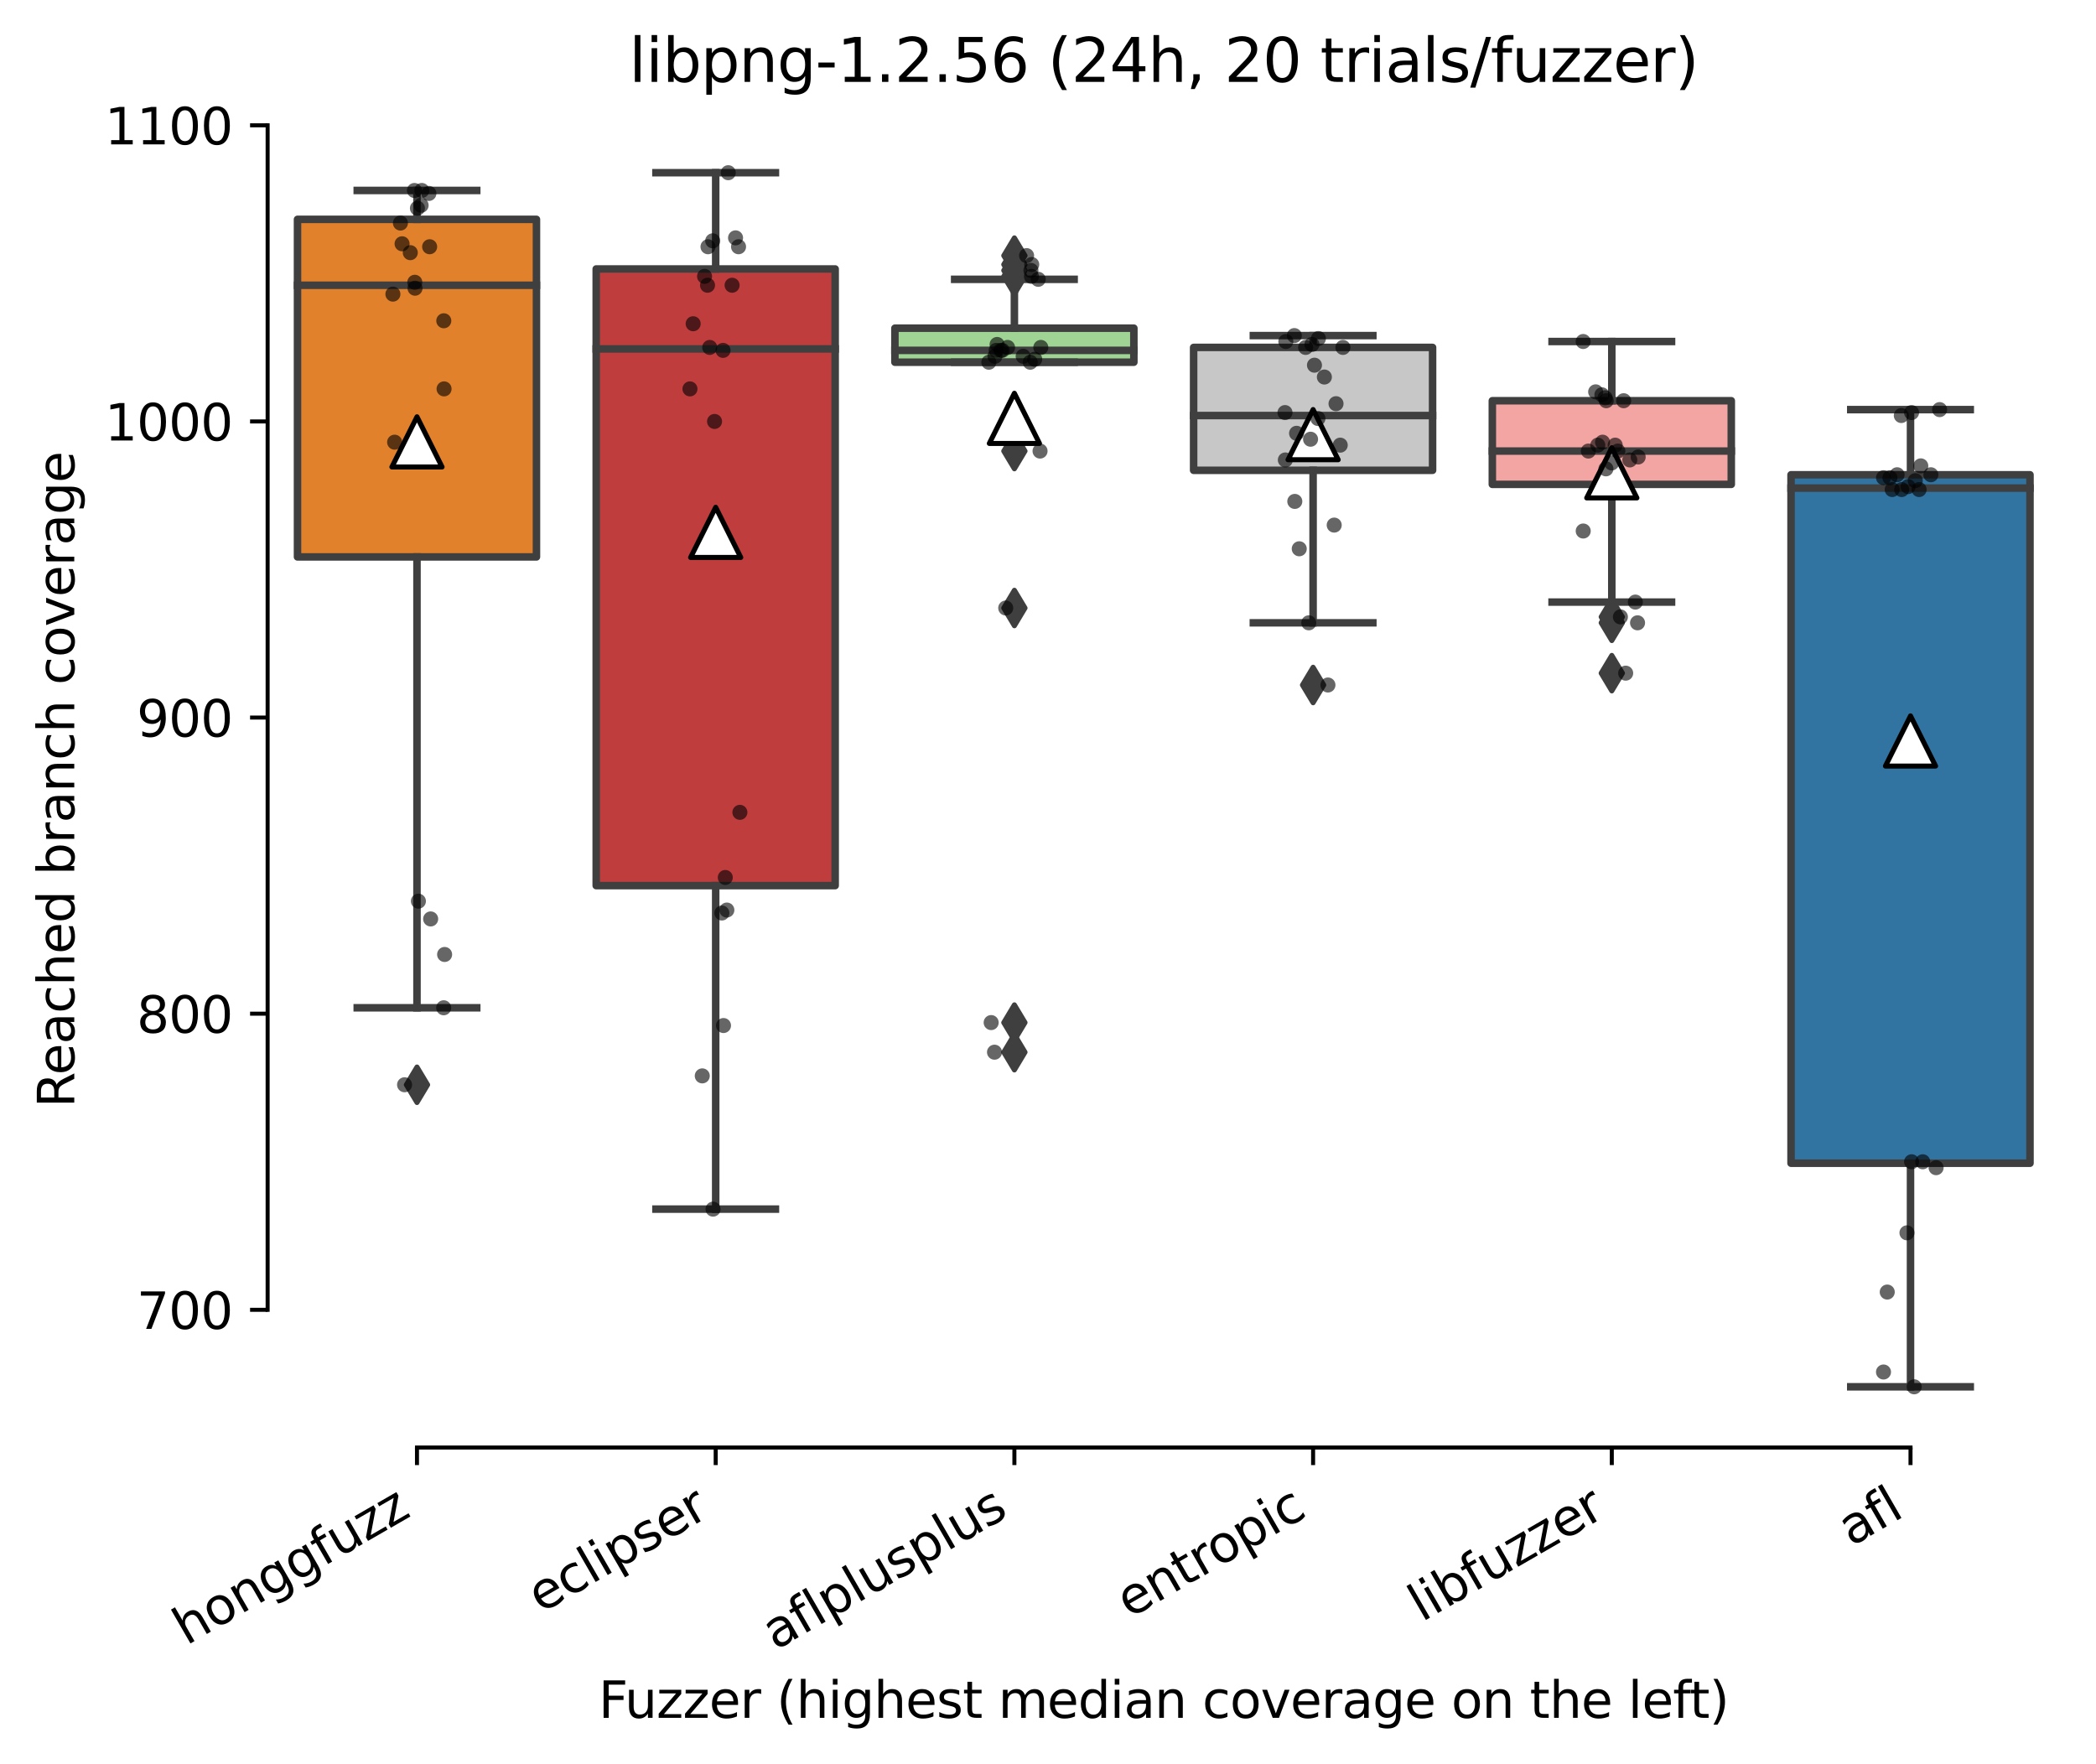 <?xml version="1.0" encoding="utf-8" standalone="no"?>
<!DOCTYPE svg PUBLIC "-//W3C//DTD SVG 1.1//EN"
  "http://www.w3.org/Graphics/SVG/1.1/DTD/svg11.dtd">
<svg xmlns:xlink="http://www.w3.org/1999/xlink" width="417.648pt" height="351.576pt" viewBox="0 0 417.648 351.576" xmlns="http://www.w3.org/2000/svg" version="1.1">
 <defs>
  <style type="text/css">*{stroke-linejoin: round; stroke-linecap: butt}</style>
 </defs>
 <g id="figure_1">
  <g id="patch_1">
   <path d="M 0 351.576 
L 417.648 351.576 
L 417.648 0 
L 0 0 
z
" style="fill: #ffffff"/>
  </g>
  <g id="axes_1">
   <g id="patch_2">
    <path d="M 53.328 288.43 
L 410.448 288.43 
L 410.448 22.318 
L 53.328 22.318 
z
" style="fill: #ffffff"/>
   </g>
   <g id="patch_3">
    <path d="M 59.28 110.973 
L 106.896 110.973 
L 106.896 43.707 
L 59.28 43.707 
L 59.28 110.973 
z
" clip-path="url(#p7a00c62953)" style="fill: #e1812c; stroke: #3f3f3f; stroke-width: 1.5; stroke-linejoin: miter"/>
   </g>
   <g id="patch_4">
    <path d="M 118.8 176.468 
L 166.416 176.468 
L 166.416 53.591 
L 118.8 53.591 
L 118.8 176.468 
z
" clip-path="url(#p7a00c62953)" style="fill: #c03d3e; stroke: #3f3f3f; stroke-width: 1.5; stroke-linejoin: miter"/>
   </g>
   <g id="patch_5">
    <path d="M 178.32 72.177 
L 225.936 72.177 
L 225.936 65.392 
L 178.32 65.392 
L 178.32 72.177 
z
" clip-path="url(#p7a00c62953)" style="fill: #9fd495; stroke: #3f3f3f; stroke-width: 1.5; stroke-linejoin: miter"/>
   </g>
   <g id="patch_6">
    <path d="M 237.84 93.714 
L 285.456 93.714 
L 285.456 69.227 
L 237.84 69.227 
L 237.84 93.714 
z
" clip-path="url(#p7a00c62953)" style="fill: #c7c7c7; stroke: #3f3f3f; stroke-width: 1.5; stroke-linejoin: miter"/>
   </g>
   <g id="patch_7">
    <path d="M 297.36 96.517 
L 344.976 96.517 
L 344.976 79.848 
L 297.36 79.848 
L 297.36 96.517 
z
" clip-path="url(#p7a00c62953)" style="fill: #f2a5a3; stroke: #3f3f3f; stroke-width: 1.5; stroke-linejoin: miter"/>
   </g>
   <g id="patch_8">
    <path d="M 356.88 231.785 
L 404.496 231.785 
L 404.496 94.599 
L 356.88 94.599 
L 356.88 231.785 
z
" clip-path="url(#p7a00c62953)" style="fill: #3274a1; stroke: #3f3f3f; stroke-width: 1.5; stroke-linejoin: miter"/>
   </g>
   <g id="matplotlib.axis_1">
    <g id="xtick_1">
     <g id="line2d_1">
      <defs>
       <path id="mb507a0db0d" d="M 0 0 
L 0 3.5 
" style="stroke: #000000; stroke-width: 0.8"/>
      </defs>
      <g>
       <use xlink:href="#mb507a0db0d" x="83.088" y="288.43" style="stroke: #000000; stroke-width: 0.8"/>
      </g>
     </g>
     <g id="text_1">
      <!-- honggfuzz -->
      <g transform="translate(37.149 327.933) rotate(-30) scale(0.1 -0.1)">
       <defs>
        <path id="DejaVuSans-68" d="M 3513 2113 
L 3513 0 
L 2938 0 
L 2938 2094 
Q 2938 2591 2744 2837 
Q 2550 3084 2163 3084 
Q 1697 3084 1428 2787 
Q 1159 2491 1159 1978 
L 1159 0 
L 581 0 
L 581 4863 
L 1159 4863 
L 1159 2956 
Q 1366 3272 1645 3428 
Q 1925 3584 2291 3584 
Q 2894 3584 3203 3211 
Q 3513 2838 3513 2113 
z
" transform="scale(0.016)"/>
        <path id="DejaVuSans-6f" d="M 1959 3097 
Q 1497 3097 1228 2736 
Q 959 2375 959 1747 
Q 959 1119 1226 758 
Q 1494 397 1959 397 
Q 2419 397 2687 759 
Q 2956 1122 2956 1747 
Q 2956 2369 2687 2733 
Q 2419 3097 1959 3097 
z
M 1959 3584 
Q 2709 3584 3137 3096 
Q 3566 2609 3566 1747 
Q 3566 888 3137 398 
Q 2709 -91 1959 -91 
Q 1206 -91 779 398 
Q 353 888 353 1747 
Q 353 2609 779 3096 
Q 1206 3584 1959 3584 
z
" transform="scale(0.016)"/>
        <path id="DejaVuSans-6e" d="M 3513 2113 
L 3513 0 
L 2938 0 
L 2938 2094 
Q 2938 2591 2744 2837 
Q 2550 3084 2163 3084 
Q 1697 3084 1428 2787 
Q 1159 2491 1159 1978 
L 1159 0 
L 581 0 
L 581 3500 
L 1159 3500 
L 1159 2956 
Q 1366 3272 1645 3428 
Q 1925 3584 2291 3584 
Q 2894 3584 3203 3211 
Q 3513 2838 3513 2113 
z
" transform="scale(0.016)"/>
        <path id="DejaVuSans-67" d="M 2906 1791 
Q 2906 2416 2648 2759 
Q 2391 3103 1925 3103 
Q 1463 3103 1205 2759 
Q 947 2416 947 1791 
Q 947 1169 1205 825 
Q 1463 481 1925 481 
Q 2391 481 2648 825 
Q 2906 1169 2906 1791 
z
M 3481 434 
Q 3481 -459 3084 -895 
Q 2688 -1331 1869 -1331 
Q 1566 -1331 1297 -1286 
Q 1028 -1241 775 -1147 
L 775 -588 
Q 1028 -725 1275 -790 
Q 1522 -856 1778 -856 
Q 2344 -856 2625 -561 
Q 2906 -266 2906 331 
L 2906 616 
Q 2728 306 2450 153 
Q 2172 0 1784 0 
Q 1141 0 747 490 
Q 353 981 353 1791 
Q 353 2603 747 3093 
Q 1141 3584 1784 3584 
Q 2172 3584 2450 3431 
Q 2728 3278 2906 2969 
L 2906 3500 
L 3481 3500 
L 3481 434 
z
" transform="scale(0.016)"/>
        <path id="DejaVuSans-66" d="M 2375 4863 
L 2375 4384 
L 1825 4384 
Q 1516 4384 1395 4259 
Q 1275 4134 1275 3809 
L 1275 3500 
L 2222 3500 
L 2222 3053 
L 1275 3053 
L 1275 0 
L 697 0 
L 697 3053 
L 147 3053 
L 147 3500 
L 697 3500 
L 697 3744 
Q 697 4328 969 4595 
Q 1241 4863 1831 4863 
L 2375 4863 
z
" transform="scale(0.016)"/>
        <path id="DejaVuSans-75" d="M 544 1381 
L 544 3500 
L 1119 3500 
L 1119 1403 
Q 1119 906 1312 657 
Q 1506 409 1894 409 
Q 2359 409 2629 706 
Q 2900 1003 2900 1516 
L 2900 3500 
L 3475 3500 
L 3475 0 
L 2900 0 
L 2900 538 
Q 2691 219 2414 64 
Q 2138 -91 1772 -91 
Q 1169 -91 856 284 
Q 544 659 544 1381 
z
M 1991 3584 
L 1991 3584 
z
" transform="scale(0.016)"/>
        <path id="DejaVuSans-7a" d="M 353 3500 
L 3084 3500 
L 3084 2975 
L 922 459 
L 3084 459 
L 3084 0 
L 275 0 
L 275 525 
L 2438 3041 
L 353 3041 
L 353 3500 
z
" transform="scale(0.016)"/>
       </defs>
       <use xlink:href="#DejaVuSans-68"/>
       <use xlink:href="#DejaVuSans-6f" x="63.379"/>
       <use xlink:href="#DejaVuSans-6e" x="124.561"/>
       <use xlink:href="#DejaVuSans-67" x="187.939"/>
       <use xlink:href="#DejaVuSans-67" x="251.416"/>
       <use xlink:href="#DejaVuSans-66" x="314.893"/>
       <use xlink:href="#DejaVuSans-75" x="350.098"/>
       <use xlink:href="#DejaVuSans-7a" x="413.477"/>
       <use xlink:href="#DejaVuSans-7a" x="465.967"/>
      </g>
     </g>
    </g>
    <g id="xtick_2">
     <g id="line2d_2">
      <g>
       <use xlink:href="#mb507a0db0d" x="142.608" y="288.43" style="stroke: #000000; stroke-width: 0.8"/>
      </g>
     </g>
     <g id="text_2">
      <!-- eclipser -->
      <g transform="translate(107.768 321.525) rotate(-30) scale(0.1 -0.1)">
       <defs>
        <path id="DejaVuSans-65" d="M 3597 1894 
L 3597 1613 
L 953 1613 
Q 991 1019 1311 708 
Q 1631 397 2203 397 
Q 2534 397 2845 478 
Q 3156 559 3463 722 
L 3463 178 
Q 3153 47 2828 -22 
Q 2503 -91 2169 -91 
Q 1331 -91 842 396 
Q 353 884 353 1716 
Q 353 2575 817 3079 
Q 1281 3584 2069 3584 
Q 2775 3584 3186 3129 
Q 3597 2675 3597 1894 
z
M 3022 2063 
Q 3016 2534 2758 2815 
Q 2500 3097 2075 3097 
Q 1594 3097 1305 2825 
Q 1016 2553 972 2059 
L 3022 2063 
z
" transform="scale(0.016)"/>
        <path id="DejaVuSans-63" d="M 3122 3366 
L 3122 2828 
Q 2878 2963 2633 3030 
Q 2388 3097 2138 3097 
Q 1578 3097 1268 2742 
Q 959 2388 959 1747 
Q 959 1106 1268 751 
Q 1578 397 2138 397 
Q 2388 397 2633 464 
Q 2878 531 3122 666 
L 3122 134 
Q 2881 22 2623 -34 
Q 2366 -91 2075 -91 
Q 1284 -91 818 406 
Q 353 903 353 1747 
Q 353 2603 823 3093 
Q 1294 3584 2113 3584 
Q 2378 3584 2631 3529 
Q 2884 3475 3122 3366 
z
" transform="scale(0.016)"/>
        <path id="DejaVuSans-6c" d="M 603 4863 
L 1178 4863 
L 1178 0 
L 603 0 
L 603 4863 
z
" transform="scale(0.016)"/>
        <path id="DejaVuSans-69" d="M 603 3500 
L 1178 3500 
L 1178 0 
L 603 0 
L 603 3500 
z
M 603 4863 
L 1178 4863 
L 1178 4134 
L 603 4134 
L 603 4863 
z
" transform="scale(0.016)"/>
        <path id="DejaVuSans-70" d="M 1159 525 
L 1159 -1331 
L 581 -1331 
L 581 3500 
L 1159 3500 
L 1159 2969 
Q 1341 3281 1617 3432 
Q 1894 3584 2278 3584 
Q 2916 3584 3314 3078 
Q 3713 2572 3713 1747 
Q 3713 922 3314 415 
Q 2916 -91 2278 -91 
Q 1894 -91 1617 61 
Q 1341 213 1159 525 
z
M 3116 1747 
Q 3116 2381 2855 2742 
Q 2594 3103 2138 3103 
Q 1681 3103 1420 2742 
Q 1159 2381 1159 1747 
Q 1159 1113 1420 752 
Q 1681 391 2138 391 
Q 2594 391 2855 752 
Q 3116 1113 3116 1747 
z
" transform="scale(0.016)"/>
        <path id="DejaVuSans-73" d="M 2834 3397 
L 2834 2853 
Q 2591 2978 2328 3040 
Q 2066 3103 1784 3103 
Q 1356 3103 1142 2972 
Q 928 2841 928 2578 
Q 928 2378 1081 2264 
Q 1234 2150 1697 2047 
L 1894 2003 
Q 2506 1872 2764 1633 
Q 3022 1394 3022 966 
Q 3022 478 2636 193 
Q 2250 -91 1575 -91 
Q 1294 -91 989 -36 
Q 684 19 347 128 
L 347 722 
Q 666 556 975 473 
Q 1284 391 1588 391 
Q 1994 391 2212 530 
Q 2431 669 2431 922 
Q 2431 1156 2273 1281 
Q 2116 1406 1581 1522 
L 1381 1569 
Q 847 1681 609 1914 
Q 372 2147 372 2553 
Q 372 3047 722 3315 
Q 1072 3584 1716 3584 
Q 2034 3584 2315 3537 
Q 2597 3491 2834 3397 
z
" transform="scale(0.016)"/>
        <path id="DejaVuSans-72" d="M 2631 2963 
Q 2534 3019 2420 3045 
Q 2306 3072 2169 3072 
Q 1681 3072 1420 2755 
Q 1159 2438 1159 1844 
L 1159 0 
L 581 0 
L 581 3500 
L 1159 3500 
L 1159 2956 
Q 1341 3275 1631 3429 
Q 1922 3584 2338 3584 
Q 2397 3584 2469 3576 
Q 2541 3569 2628 3553 
L 2631 2963 
z
" transform="scale(0.016)"/>
       </defs>
       <use xlink:href="#DejaVuSans-65"/>
       <use xlink:href="#DejaVuSans-63" x="61.523"/>
       <use xlink:href="#DejaVuSans-6c" x="116.504"/>
       <use xlink:href="#DejaVuSans-69" x="144.287"/>
       <use xlink:href="#DejaVuSans-70" x="172.07"/>
       <use xlink:href="#DejaVuSans-73" x="235.547"/>
       <use xlink:href="#DejaVuSans-65" x="287.646"/>
       <use xlink:href="#DejaVuSans-72" x="349.17"/>
      </g>
     </g>
    </g>
    <g id="xtick_3">
     <g id="line2d_3">
      <g>
       <use xlink:href="#mb507a0db0d" x="202.128" y="288.43" style="stroke: #000000; stroke-width: 0.8"/>
      </g>
     </g>
     <g id="text_3">
      <!-- aflplusplus -->
      <g transform="translate(154.519 328.897) rotate(-30) scale(0.1 -0.1)">
       <defs>
        <path id="DejaVuSans-61" d="M 2194 1759 
Q 1497 1759 1228 1600 
Q 959 1441 959 1056 
Q 959 750 1161 570 
Q 1363 391 1709 391 
Q 2188 391 2477 730 
Q 2766 1069 2766 1631 
L 2766 1759 
L 2194 1759 
z
M 3341 1997 
L 3341 0 
L 2766 0 
L 2766 531 
Q 2569 213 2275 61 
Q 1981 -91 1556 -91 
Q 1019 -91 701 211 
Q 384 513 384 1019 
Q 384 1609 779 1909 
Q 1175 2209 1959 2209 
L 2766 2209 
L 2766 2266 
Q 2766 2663 2505 2880 
Q 2244 3097 1772 3097 
Q 1472 3097 1187 3025 
Q 903 2953 641 2809 
L 641 3341 
Q 956 3463 1253 3523 
Q 1550 3584 1831 3584 
Q 2591 3584 2966 3190 
Q 3341 2797 3341 1997 
z
" transform="scale(0.016)"/>
       </defs>
       <use xlink:href="#DejaVuSans-61"/>
       <use xlink:href="#DejaVuSans-66" x="61.279"/>
       <use xlink:href="#DejaVuSans-6c" x="96.484"/>
       <use xlink:href="#DejaVuSans-70" x="124.268"/>
       <use xlink:href="#DejaVuSans-6c" x="187.744"/>
       <use xlink:href="#DejaVuSans-75" x="215.527"/>
       <use xlink:href="#DejaVuSans-73" x="278.906"/>
       <use xlink:href="#DejaVuSans-70" x="331.006"/>
       <use xlink:href="#DejaVuSans-6c" x="394.482"/>
       <use xlink:href="#DejaVuSans-75" x="422.266"/>
       <use xlink:href="#DejaVuSans-73" x="485.645"/>
      </g>
     </g>
    </g>
    <g id="xtick_4">
     <g id="line2d_4">
      <g>
       <use xlink:href="#mb507a0db0d" x="261.648" y="288.43" style="stroke: #000000; stroke-width: 0.8"/>
      </g>
     </g>
     <g id="text_4">
      <!-- entropic -->
      <g transform="translate(225.066 322.531) rotate(-30) scale(0.1 -0.1)">
       <defs>
        <path id="DejaVuSans-74" d="M 1172 4494 
L 1172 3500 
L 2356 3500 
L 2356 3053 
L 1172 3053 
L 1172 1153 
Q 1172 725 1289 603 
Q 1406 481 1766 481 
L 2356 481 
L 2356 0 
L 1766 0 
Q 1100 0 847 248 
Q 594 497 594 1153 
L 594 3053 
L 172 3053 
L 172 3500 
L 594 3500 
L 594 4494 
L 1172 4494 
z
" transform="scale(0.016)"/>
       </defs>
       <use xlink:href="#DejaVuSans-65"/>
       <use xlink:href="#DejaVuSans-6e" x="61.523"/>
       <use xlink:href="#DejaVuSans-74" x="124.902"/>
       <use xlink:href="#DejaVuSans-72" x="164.111"/>
       <use xlink:href="#DejaVuSans-6f" x="202.975"/>
       <use xlink:href="#DejaVuSans-70" x="264.156"/>
       <use xlink:href="#DejaVuSans-69" x="327.633"/>
       <use xlink:href="#DejaVuSans-63" x="355.416"/>
      </g>
     </g>
    </g>
    <g id="xtick_5">
     <g id="line2d_5">
      <g>
       <use xlink:href="#mb507a0db0d" x="321.168" y="288.43" style="stroke: #000000; stroke-width: 0.8"/>
      </g>
     </g>
     <g id="text_5">
      <!-- libfuzzer -->
      <g transform="translate(283.302 323.272) rotate(-30) scale(0.1 -0.1)">
       <defs>
        <path id="DejaVuSans-62" d="M 3116 1747 
Q 3116 2381 2855 2742 
Q 2594 3103 2138 3103 
Q 1681 3103 1420 2742 
Q 1159 2381 1159 1747 
Q 1159 1113 1420 752 
Q 1681 391 2138 391 
Q 2594 391 2855 752 
Q 3116 1113 3116 1747 
z
M 1159 2969 
Q 1341 3281 1617 3432 
Q 1894 3584 2278 3584 
Q 2916 3584 3314 3078 
Q 3713 2572 3713 1747 
Q 3713 922 3314 415 
Q 2916 -91 2278 -91 
Q 1894 -91 1617 61 
Q 1341 213 1159 525 
L 1159 0 
L 581 0 
L 581 4863 
L 1159 4863 
L 1159 2969 
z
" transform="scale(0.016)"/>
       </defs>
       <use xlink:href="#DejaVuSans-6c"/>
       <use xlink:href="#DejaVuSans-69" x="27.783"/>
       <use xlink:href="#DejaVuSans-62" x="55.566"/>
       <use xlink:href="#DejaVuSans-66" x="119.043"/>
       <use xlink:href="#DejaVuSans-75" x="154.248"/>
       <use xlink:href="#DejaVuSans-7a" x="217.627"/>
       <use xlink:href="#DejaVuSans-7a" x="270.117"/>
       <use xlink:href="#DejaVuSans-65" x="322.607"/>
       <use xlink:href="#DejaVuSans-72" x="384.131"/>
      </g>
     </g>
    </g>
    <g id="xtick_6">
     <g id="line2d_6">
      <g>
       <use xlink:href="#mb507a0db0d" x="380.688" y="288.43" style="stroke: #000000; stroke-width: 0.8"/>
      </g>
     </g>
     <g id="text_6">
      <!-- afl -->
      <g transform="translate(368.887 308.224) rotate(-30) scale(0.1 -0.1)">
       <use xlink:href="#DejaVuSans-61"/>
       <use xlink:href="#DejaVuSans-66" x="61.279"/>
       <use xlink:href="#DejaVuSans-6c" x="96.484"/>
      </g>
     </g>
    </g>
    <g id="text_7">
     <!-- Fuzzer (highest median coverage on the left) -->
     <g transform="translate(119.27 342.297) scale(0.1 -0.1)">
      <defs>
       <path id="DejaVuSans-46" d="M 628 4666 
L 3309 4666 
L 3309 4134 
L 1259 4134 
L 1259 2759 
L 3109 2759 
L 3109 2228 
L 1259 2228 
L 1259 0 
L 628 0 
L 628 4666 
z
" transform="scale(0.016)"/>
       <path id="DejaVuSans-20" transform="scale(0.016)"/>
       <path id="DejaVuSans-28" d="M 1984 4856 
Q 1566 4138 1362 3434 
Q 1159 2731 1159 2009 
Q 1159 1288 1364 580 
Q 1569 -128 1984 -844 
L 1484 -844 
Q 1016 -109 783 600 
Q 550 1309 550 2009 
Q 550 2706 781 3412 
Q 1013 4119 1484 4856 
L 1984 4856 
z
" transform="scale(0.016)"/>
       <path id="DejaVuSans-6d" d="M 3328 2828 
Q 3544 3216 3844 3400 
Q 4144 3584 4550 3584 
Q 5097 3584 5394 3201 
Q 5691 2819 5691 2113 
L 5691 0 
L 5113 0 
L 5113 2094 
Q 5113 2597 4934 2840 
Q 4756 3084 4391 3084 
Q 3944 3084 3684 2787 
Q 3425 2491 3425 1978 
L 3425 0 
L 2847 0 
L 2847 2094 
Q 2847 2600 2669 2842 
Q 2491 3084 2119 3084 
Q 1678 3084 1418 2786 
Q 1159 2488 1159 1978 
L 1159 0 
L 581 0 
L 581 3500 
L 1159 3500 
L 1159 2956 
Q 1356 3278 1631 3431 
Q 1906 3584 2284 3584 
Q 2666 3584 2933 3390 
Q 3200 3197 3328 2828 
z
" transform="scale(0.016)"/>
       <path id="DejaVuSans-64" d="M 2906 2969 
L 2906 4863 
L 3481 4863 
L 3481 0 
L 2906 0 
L 2906 525 
Q 2725 213 2448 61 
Q 2172 -91 1784 -91 
Q 1150 -91 751 415 
Q 353 922 353 1747 
Q 353 2572 751 3078 
Q 1150 3584 1784 3584 
Q 2172 3584 2448 3432 
Q 2725 3281 2906 2969 
z
M 947 1747 
Q 947 1113 1208 752 
Q 1469 391 1925 391 
Q 2381 391 2643 752 
Q 2906 1113 2906 1747 
Q 2906 2381 2643 2742 
Q 2381 3103 1925 3103 
Q 1469 3103 1208 2742 
Q 947 2381 947 1747 
z
" transform="scale(0.016)"/>
       <path id="DejaVuSans-76" d="M 191 3500 
L 800 3500 
L 1894 563 
L 2988 3500 
L 3597 3500 
L 2284 0 
L 1503 0 
L 191 3500 
z
" transform="scale(0.016)"/>
       <path id="DejaVuSans-29" d="M 513 4856 
L 1013 4856 
Q 1481 4119 1714 3412 
Q 1947 2706 1947 2009 
Q 1947 1309 1714 600 
Q 1481 -109 1013 -844 
L 513 -844 
Q 928 -128 1133 580 
Q 1338 1288 1338 2009 
Q 1338 2731 1133 3434 
Q 928 4138 513 4856 
z
" transform="scale(0.016)"/>
      </defs>
      <use xlink:href="#DejaVuSans-46"/>
      <use xlink:href="#DejaVuSans-75" x="52.02"/>
      <use xlink:href="#DejaVuSans-7a" x="115.398"/>
      <use xlink:href="#DejaVuSans-7a" x="167.889"/>
      <use xlink:href="#DejaVuSans-65" x="220.379"/>
      <use xlink:href="#DejaVuSans-72" x="281.902"/>
      <use xlink:href="#DejaVuSans-20" x="323.016"/>
      <use xlink:href="#DejaVuSans-28" x="354.803"/>
      <use xlink:href="#DejaVuSans-68" x="393.816"/>
      <use xlink:href="#DejaVuSans-69" x="457.195"/>
      <use xlink:href="#DejaVuSans-67" x="484.979"/>
      <use xlink:href="#DejaVuSans-68" x="548.455"/>
      <use xlink:href="#DejaVuSans-65" x="611.834"/>
      <use xlink:href="#DejaVuSans-73" x="673.357"/>
      <use xlink:href="#DejaVuSans-74" x="725.457"/>
      <use xlink:href="#DejaVuSans-20" x="764.666"/>
      <use xlink:href="#DejaVuSans-6d" x="796.453"/>
      <use xlink:href="#DejaVuSans-65" x="893.865"/>
      <use xlink:href="#DejaVuSans-64" x="955.389"/>
      <use xlink:href="#DejaVuSans-69" x="1018.865"/>
      <use xlink:href="#DejaVuSans-61" x="1046.648"/>
      <use xlink:href="#DejaVuSans-6e" x="1107.928"/>
      <use xlink:href="#DejaVuSans-20" x="1171.307"/>
      <use xlink:href="#DejaVuSans-63" x="1203.094"/>
      <use xlink:href="#DejaVuSans-6f" x="1258.074"/>
      <use xlink:href="#DejaVuSans-76" x="1319.256"/>
      <use xlink:href="#DejaVuSans-65" x="1378.436"/>
      <use xlink:href="#DejaVuSans-72" x="1439.959"/>
      <use xlink:href="#DejaVuSans-61" x="1481.072"/>
      <use xlink:href="#DejaVuSans-67" x="1542.352"/>
      <use xlink:href="#DejaVuSans-65" x="1605.828"/>
      <use xlink:href="#DejaVuSans-20" x="1667.352"/>
      <use xlink:href="#DejaVuSans-6f" x="1699.139"/>
      <use xlink:href="#DejaVuSans-6e" x="1760.32"/>
      <use xlink:href="#DejaVuSans-20" x="1823.699"/>
      <use xlink:href="#DejaVuSans-74" x="1855.486"/>
      <use xlink:href="#DejaVuSans-68" x="1894.695"/>
      <use xlink:href="#DejaVuSans-65" x="1958.074"/>
      <use xlink:href="#DejaVuSans-20" x="2019.598"/>
      <use xlink:href="#DejaVuSans-6c" x="2051.385"/>
      <use xlink:href="#DejaVuSans-65" x="2079.168"/>
      <use xlink:href="#DejaVuSans-66" x="2140.691"/>
      <use xlink:href="#DejaVuSans-74" x="2174.146"/>
      <use xlink:href="#DejaVuSans-29" x="2213.355"/>
     </g>
    </g>
   </g>
   <g id="matplotlib.axis_2">
    <g id="ytick_1">
     <g id="line2d_7">
      <defs>
       <path id="md7259a34d0" d="M 0 0 
L -3.5 0 
" style="stroke: #000000; stroke-width: 0.8"/>
      </defs>
      <g>
       <use xlink:href="#md7259a34d0" x="53.328" y="260.993" style="stroke: #000000; stroke-width: 0.8"/>
      </g>
     </g>
     <g id="text_8">
      <!-- 700 -->
      <g transform="translate(27.241 264.792) scale(0.1 -0.1)">
       <defs>
        <path id="DejaVuSans-37" d="M 525 4666 
L 3525 4666 
L 3525 4397 
L 1831 0 
L 1172 0 
L 2766 4134 
L 525 4134 
L 525 4666 
z
" transform="scale(0.016)"/>
        <path id="DejaVuSans-30" d="M 2034 4250 
Q 1547 4250 1301 3770 
Q 1056 3291 1056 2328 
Q 1056 1369 1301 889 
Q 1547 409 2034 409 
Q 2525 409 2770 889 
Q 3016 1369 3016 2328 
Q 3016 3291 2770 3770 
Q 2525 4250 2034 4250 
z
M 2034 4750 
Q 2819 4750 3233 4129 
Q 3647 3509 3647 2328 
Q 3647 1150 3233 529 
Q 2819 -91 2034 -91 
Q 1250 -91 836 529 
Q 422 1150 422 2328 
Q 422 3509 836 4129 
Q 1250 4750 2034 4750 
z
" transform="scale(0.016)"/>
       </defs>
       <use xlink:href="#DejaVuSans-37"/>
       <use xlink:href="#DejaVuSans-30" x="63.623"/>
       <use xlink:href="#DejaVuSans-30" x="127.246"/>
      </g>
     </g>
    </g>
    <g id="ytick_2">
     <g id="line2d_8">
      <g>
       <use xlink:href="#md7259a34d0" x="53.328" y="201.988" style="stroke: #000000; stroke-width: 0.8"/>
      </g>
     </g>
     <g id="text_9">
      <!-- 800 -->
      <g transform="translate(27.241 205.787) scale(0.1 -0.1)">
       <defs>
        <path id="DejaVuSans-38" d="M 2034 2216 
Q 1584 2216 1326 1975 
Q 1069 1734 1069 1313 
Q 1069 891 1326 650 
Q 1584 409 2034 409 
Q 2484 409 2743 651 
Q 3003 894 3003 1313 
Q 3003 1734 2745 1975 
Q 2488 2216 2034 2216 
z
M 1403 2484 
Q 997 2584 770 2862 
Q 544 3141 544 3541 
Q 544 4100 942 4425 
Q 1341 4750 2034 4750 
Q 2731 4750 3128 4425 
Q 3525 4100 3525 3541 
Q 3525 3141 3298 2862 
Q 3072 2584 2669 2484 
Q 3125 2378 3379 2068 
Q 3634 1759 3634 1313 
Q 3634 634 3220 271 
Q 2806 -91 2034 -91 
Q 1263 -91 848 271 
Q 434 634 434 1313 
Q 434 1759 690 2068 
Q 947 2378 1403 2484 
z
M 1172 3481 
Q 1172 3119 1398 2916 
Q 1625 2713 2034 2713 
Q 2441 2713 2670 2916 
Q 2900 3119 2900 3481 
Q 2900 3844 2670 4047 
Q 2441 4250 2034 4250 
Q 1625 4250 1398 4047 
Q 1172 3844 1172 3481 
z
" transform="scale(0.016)"/>
       </defs>
       <use xlink:href="#DejaVuSans-38"/>
       <use xlink:href="#DejaVuSans-30" x="63.623"/>
       <use xlink:href="#DejaVuSans-30" x="127.246"/>
      </g>
     </g>
    </g>
    <g id="ytick_3">
     <g id="line2d_9">
      <g>
       <use xlink:href="#md7259a34d0" x="53.328" y="142.983" style="stroke: #000000; stroke-width: 0.8"/>
      </g>
     </g>
     <g id="text_10">
      <!-- 900 -->
      <g transform="translate(27.241 146.782) scale(0.1 -0.1)">
       <defs>
        <path id="DejaVuSans-39" d="M 703 97 
L 703 672 
Q 941 559 1184 500 
Q 1428 441 1663 441 
Q 2288 441 2617 861 
Q 2947 1281 2994 2138 
Q 2813 1869 2534 1725 
Q 2256 1581 1919 1581 
Q 1219 1581 811 2004 
Q 403 2428 403 3163 
Q 403 3881 828 4315 
Q 1253 4750 1959 4750 
Q 2769 4750 3195 4129 
Q 3622 3509 3622 2328 
Q 3622 1225 3098 567 
Q 2575 -91 1691 -91 
Q 1453 -91 1209 -44 
Q 966 3 703 97 
z
M 1959 2075 
Q 2384 2075 2632 2365 
Q 2881 2656 2881 3163 
Q 2881 3666 2632 3958 
Q 2384 4250 1959 4250 
Q 1534 4250 1286 3958 
Q 1038 3666 1038 3163 
Q 1038 2656 1286 2365 
Q 1534 2075 1959 2075 
z
" transform="scale(0.016)"/>
       </defs>
       <use xlink:href="#DejaVuSans-39"/>
       <use xlink:href="#DejaVuSans-30" x="63.623"/>
       <use xlink:href="#DejaVuSans-30" x="127.246"/>
      </g>
     </g>
    </g>
    <g id="ytick_4">
     <g id="line2d_10">
      <g>
       <use xlink:href="#md7259a34d0" x="53.328" y="83.978" style="stroke: #000000; stroke-width: 0.8"/>
      </g>
     </g>
     <g id="text_11">
      <!-- 1000 -->
      <g transform="translate(20.878 87.777) scale(0.1 -0.1)">
       <defs>
        <path id="DejaVuSans-31" d="M 794 531 
L 1825 531 
L 1825 4091 
L 703 3866 
L 703 4441 
L 1819 4666 
L 2450 4666 
L 2450 531 
L 3481 531 
L 3481 0 
L 794 0 
L 794 531 
z
" transform="scale(0.016)"/>
       </defs>
       <use xlink:href="#DejaVuSans-31"/>
       <use xlink:href="#DejaVuSans-30" x="63.623"/>
       <use xlink:href="#DejaVuSans-30" x="127.246"/>
       <use xlink:href="#DejaVuSans-30" x="190.869"/>
      </g>
     </g>
    </g>
    <g id="ytick_5">
     <g id="line2d_11">
      <g>
       <use xlink:href="#md7259a34d0" x="53.328" y="24.973" style="stroke: #000000; stroke-width: 0.8"/>
      </g>
     </g>
     <g id="text_12">
      <!-- 1100 -->
      <g transform="translate(20.878 28.773) scale(0.1 -0.1)">
       <use xlink:href="#DejaVuSans-31"/>
       <use xlink:href="#DejaVuSans-31" x="63.623"/>
       <use xlink:href="#DejaVuSans-30" x="127.246"/>
       <use xlink:href="#DejaVuSans-30" x="190.869"/>
      </g>
     </g>
    </g>
    <g id="text_13">
     <!-- Reached branch coverage -->
     <g transform="translate(14.798 220.706) rotate(-90) scale(0.1 -0.1)">
      <defs>
       <path id="DejaVuSans-52" d="M 2841 2188 
Q 3044 2119 3236 1894 
Q 3428 1669 3622 1275 
L 4263 0 
L 3584 0 
L 2988 1197 
Q 2756 1666 2539 1819 
Q 2322 1972 1947 1972 
L 1259 1972 
L 1259 0 
L 628 0 
L 628 4666 
L 2053 4666 
Q 2853 4666 3247 4331 
Q 3641 3997 3641 3322 
Q 3641 2881 3436 2590 
Q 3231 2300 2841 2188 
z
M 1259 4147 
L 1259 2491 
L 2053 2491 
Q 2509 2491 2742 2702 
Q 2975 2913 2975 3322 
Q 2975 3731 2742 3939 
Q 2509 4147 2053 4147 
L 1259 4147 
z
" transform="scale(0.016)"/>
      </defs>
      <use xlink:href="#DejaVuSans-52"/>
      <use xlink:href="#DejaVuSans-65" x="64.982"/>
      <use xlink:href="#DejaVuSans-61" x="126.506"/>
      <use xlink:href="#DejaVuSans-63" x="187.785"/>
      <use xlink:href="#DejaVuSans-68" x="242.766"/>
      <use xlink:href="#DejaVuSans-65" x="306.145"/>
      <use xlink:href="#DejaVuSans-64" x="367.668"/>
      <use xlink:href="#DejaVuSans-20" x="431.145"/>
      <use xlink:href="#DejaVuSans-62" x="462.932"/>
      <use xlink:href="#DejaVuSans-72" x="526.408"/>
      <use xlink:href="#DejaVuSans-61" x="567.521"/>
      <use xlink:href="#DejaVuSans-6e" x="628.801"/>
      <use xlink:href="#DejaVuSans-63" x="692.18"/>
      <use xlink:href="#DejaVuSans-68" x="747.16"/>
      <use xlink:href="#DejaVuSans-20" x="810.539"/>
      <use xlink:href="#DejaVuSans-63" x="842.326"/>
      <use xlink:href="#DejaVuSans-6f" x="897.307"/>
      <use xlink:href="#DejaVuSans-76" x="958.488"/>
      <use xlink:href="#DejaVuSans-65" x="1017.668"/>
      <use xlink:href="#DejaVuSans-72" x="1079.191"/>
      <use xlink:href="#DejaVuSans-61" x="1120.305"/>
      <use xlink:href="#DejaVuSans-67" x="1181.584"/>
      <use xlink:href="#DejaVuSans-65" x="1245.061"/>
     </g>
    </g>
   </g>
   <g id="line2d_12">
    <path d="M 83.088 110.973 
L 83.088 200.808 
" clip-path="url(#p7a00c62953)" style="fill: none; stroke: #3f3f3f; stroke-width: 1.5; stroke-linecap: square"/>
   </g>
   <g id="line2d_13">
    <path d="M 83.088 43.707 
L 83.088 37.954 
" clip-path="url(#p7a00c62953)" style="fill: none; stroke: #3f3f3f; stroke-width: 1.5; stroke-linecap: square"/>
   </g>
   <g id="line2d_14">
    <path d="M 71.184 200.808 
L 94.992 200.808 
" clip-path="url(#p7a00c62953)" style="fill: none; stroke: #3f3f3f; stroke-width: 1.5; stroke-linecap: square"/>
   </g>
   <g id="line2d_15">
    <path d="M 71.184 37.954 
L 94.992 37.954 
" clip-path="url(#p7a00c62953)" style="fill: none; stroke: #3f3f3f; stroke-width: 1.5; stroke-linecap: square"/>
   </g>
   <g id="line2d_16">
    <defs>
     <path id="m6ed299b420" d="M -0 3.536 
L 2.121 0 
L -0 -3.536 
L -2.121 -0 
z
" style="stroke: #3f3f3f; stroke-linejoin: miter"/>
    </defs>
    <g clip-path="url(#p7a00c62953)">
     <use xlink:href="#m6ed299b420" x="83.088" y="216.149" style="fill: #3f3f3f; stroke: #3f3f3f; stroke-linejoin: miter"/>
    </g>
   </g>
   <g id="line2d_17">
    <path d="M 142.608 176.468 
L 142.608 240.931 
" clip-path="url(#p7a00c62953)" style="fill: none; stroke: #3f3f3f; stroke-width: 1.5; stroke-linecap: square"/>
   </g>
   <g id="line2d_18">
    <path d="M 142.608 53.591 
L 142.608 34.414 
" clip-path="url(#p7a00c62953)" style="fill: none; stroke: #3f3f3f; stroke-width: 1.5; stroke-linecap: square"/>
   </g>
   <g id="line2d_19">
    <path d="M 130.704 240.931 
L 154.512 240.931 
" clip-path="url(#p7a00c62953)" style="fill: none; stroke: #3f3f3f; stroke-width: 1.5; stroke-linecap: square"/>
   </g>
   <g id="line2d_20">
    <path d="M 130.704 34.414 
L 154.512 34.414 
" clip-path="url(#p7a00c62953)" style="fill: none; stroke: #3f3f3f; stroke-width: 1.5; stroke-linecap: square"/>
   </g>
   <g id="line2d_21"/>
   <g id="line2d_22">
    <path d="M 202.128 72.177 
L 202.128 72.177 
" clip-path="url(#p7a00c62953)" style="fill: none; stroke: #3f3f3f; stroke-width: 1.5; stroke-linecap: square"/>
   </g>
   <g id="line2d_23">
    <path d="M 202.128 65.392 
L 202.128 55.656 
" clip-path="url(#p7a00c62953)" style="fill: none; stroke: #3f3f3f; stroke-width: 1.5; stroke-linecap: square"/>
   </g>
   <g id="line2d_24">
    <path d="M 190.224 72.177 
L 214.032 72.177 
" clip-path="url(#p7a00c62953)" style="fill: none; stroke: #3f3f3f; stroke-width: 1.5; stroke-linecap: square"/>
   </g>
   <g id="line2d_25">
    <path d="M 190.224 55.656 
L 214.032 55.656 
" clip-path="url(#p7a00c62953)" style="fill: none; stroke: #3f3f3f; stroke-width: 1.5; stroke-linecap: square"/>
   </g>
   <g id="line2d_26">
    <g clip-path="url(#p7a00c62953)">
     <use xlink:href="#m6ed299b420" x="202.128" y="203.758" style="fill: #3f3f3f; stroke: #3f3f3f; stroke-linejoin: miter"/>
     <use xlink:href="#m6ed299b420" x="202.128" y="121.151" style="fill: #3f3f3f; stroke: #3f3f3f; stroke-linejoin: miter"/>
     <use xlink:href="#m6ed299b420" x="202.128" y="89.879" style="fill: #3f3f3f; stroke: #3f3f3f; stroke-linejoin: miter"/>
     <use xlink:href="#m6ed299b420" x="202.128" y="209.659" style="fill: #3f3f3f; stroke: #3f3f3f; stroke-linejoin: miter"/>
     <use xlink:href="#m6ed299b420" x="202.128" y="52.706" style="fill: #3f3f3f; stroke: #3f3f3f; stroke-linejoin: miter"/>
     <use xlink:href="#m6ed299b420" x="202.128" y="53.886" style="fill: #3f3f3f; stroke: #3f3f3f; stroke-linejoin: miter"/>
     <use xlink:href="#m6ed299b420" x="202.128" y="50.935" style="fill: #3f3f3f; stroke: #3f3f3f; stroke-linejoin: miter"/>
     <use xlink:href="#m6ed299b420" x="202.128" y="55.066" style="fill: #3f3f3f; stroke: #3f3f3f; stroke-linejoin: miter"/>
    </g>
   </g>
   <g id="line2d_27">
    <path d="M 261.648 93.714 
L 261.648 124.102 
" clip-path="url(#p7a00c62953)" style="fill: none; stroke: #3f3f3f; stroke-width: 1.5; stroke-linecap: square"/>
   </g>
   <g id="line2d_28">
    <path d="M 261.648 69.227 
L 261.648 66.867 
" clip-path="url(#p7a00c62953)" style="fill: none; stroke: #3f3f3f; stroke-width: 1.5; stroke-linecap: square"/>
   </g>
   <g id="line2d_29">
    <path d="M 249.744 124.102 
L 273.552 124.102 
" clip-path="url(#p7a00c62953)" style="fill: none; stroke: #3f3f3f; stroke-width: 1.5; stroke-linecap: square"/>
   </g>
   <g id="line2d_30">
    <path d="M 249.744 66.867 
L 273.552 66.867 
" clip-path="url(#p7a00c62953)" style="fill: none; stroke: #3f3f3f; stroke-width: 1.5; stroke-linecap: square"/>
   </g>
   <g id="line2d_31">
    <g clip-path="url(#p7a00c62953)">
     <use xlink:href="#m6ed299b420" x="261.648" y="136.493" style="fill: #3f3f3f; stroke: #3f3f3f; stroke-linejoin: miter"/>
    </g>
   </g>
   <g id="line2d_32">
    <path d="M 321.168 96.517 
L 321.168 119.971 
" clip-path="url(#p7a00c62953)" style="fill: none; stroke: #3f3f3f; stroke-width: 1.5; stroke-linecap: square"/>
   </g>
   <g id="line2d_33">
    <path d="M 321.168 79.848 
L 321.168 68.047 
" clip-path="url(#p7a00c62953)" style="fill: none; stroke: #3f3f3f; stroke-width: 1.5; stroke-linecap: square"/>
   </g>
   <g id="line2d_34">
    <path d="M 309.264 119.971 
L 333.072 119.971 
" clip-path="url(#p7a00c62953)" style="fill: none; stroke: #3f3f3f; stroke-width: 1.5; stroke-linecap: square"/>
   </g>
   <g id="line2d_35">
    <path d="M 309.264 68.047 
L 333.072 68.047 
" clip-path="url(#p7a00c62953)" style="fill: none; stroke: #3f3f3f; stroke-width: 1.5; stroke-linecap: square"/>
   </g>
   <g id="line2d_36">
    <g clip-path="url(#p7a00c62953)">
     <use xlink:href="#m6ed299b420" x="321.168" y="134.132" style="fill: #3f3f3f; stroke: #3f3f3f; stroke-linejoin: miter"/>
     <use xlink:href="#m6ed299b420" x="321.168" y="122.921" style="fill: #3f3f3f; stroke: #3f3f3f; stroke-linejoin: miter"/>
     <use xlink:href="#m6ed299b420" x="321.168" y="124.102" style="fill: #3f3f3f; stroke: #3f3f3f; stroke-linejoin: miter"/>
    </g>
   </g>
   <g id="line2d_37">
    <path d="M 380.688 231.785 
L 380.688 276.334 
" clip-path="url(#p7a00c62953)" style="fill: none; stroke: #3f3f3f; stroke-width: 1.5; stroke-linecap: square"/>
   </g>
   <g id="line2d_38">
    <path d="M 380.688 94.599 
L 380.688 81.618 
" clip-path="url(#p7a00c62953)" style="fill: none; stroke: #3f3f3f; stroke-width: 1.5; stroke-linecap: square"/>
   </g>
   <g id="line2d_39">
    <path d="M 368.784 276.334 
L 392.592 276.334 
" clip-path="url(#p7a00c62953)" style="fill: none; stroke: #3f3f3f; stroke-width: 1.5; stroke-linecap: square"/>
   </g>
   <g id="line2d_40">
    <path d="M 368.784 81.618 
L 392.592 81.618 
" clip-path="url(#p7a00c62953)" style="fill: none; stroke: #3f3f3f; stroke-width: 1.5; stroke-linecap: square"/>
   </g>
   <g id="line2d_41"/>
   <g id="line2d_42">
    <path d="M 59.28 56.836 
L 106.896 56.836 
" clip-path="url(#p7a00c62953)" style="fill: none; stroke: #3f3f3f; stroke-width: 1.5; stroke-linecap: square"/>
   </g>
   <g id="line2d_43">
    <defs>
     <path id="m6967ec856e" d="M 0 -5 
L -5 5 
L 5 5 
z
" style="stroke: #000000; stroke-linejoin: miter"/>
    </defs>
    <g clip-path="url(#p7a00c62953)">
     <use xlink:href="#m6967ec856e" x="83.088" y="88.05" style="fill: #ffffff; stroke: #000000; stroke-linejoin: miter"/>
    </g>
   </g>
   <g id="line2d_44">
    <path d="M 118.8 69.522 
L 166.416 69.522 
" clip-path="url(#p7a00c62953)" style="fill: none; stroke: #3f3f3f; stroke-width: 1.5; stroke-linecap: square"/>
   </g>
   <g id="line2d_45">
    <g clip-path="url(#p7a00c62953)">
     <use xlink:href="#m6967ec856e" x="142.608" y="106.076" style="fill: #ffffff; stroke: #000000; stroke-linejoin: miter"/>
    </g>
   </g>
   <g id="line2d_46">
    <path d="M 178.32 69.817 
L 225.936 69.817 
" clip-path="url(#p7a00c62953)" style="fill: none; stroke: #3f3f3f; stroke-width: 1.5; stroke-linecap: square"/>
   </g>
   <g id="line2d_47">
    <g clip-path="url(#p7a00c62953)">
     <use xlink:href="#m6967ec856e" x="202.128" y="83.359" style="fill: #ffffff; stroke: #000000; stroke-linejoin: miter"/>
    </g>
   </g>
   <g id="line2d_48">
    <path d="M 237.84 82.798 
L 285.456 82.798 
" clip-path="url(#p7a00c62953)" style="fill: none; stroke: #3f3f3f; stroke-width: 1.5; stroke-linecap: square"/>
   </g>
   <g id="line2d_49">
    <g clip-path="url(#p7a00c62953)">
     <use xlink:href="#m6967ec856e" x="261.648" y="86.604" style="fill: #ffffff; stroke: #000000; stroke-linejoin: miter"/>
    </g>
   </g>
   <g id="line2d_50">
    <path d="M 297.36 89.879 
L 344.976 89.879 
" clip-path="url(#p7a00c62953)" style="fill: none; stroke: #3f3f3f; stroke-width: 1.5; stroke-linecap: square"/>
   </g>
   <g id="line2d_51">
    <g clip-path="url(#p7a00c62953)">
     <use xlink:href="#m6967ec856e" x="321.168" y="94.216" style="fill: #ffffff; stroke: #000000; stroke-linejoin: miter"/>
    </g>
   </g>
   <g id="line2d_52">
    <path d="M 356.88 97.254 
L 404.496 97.254 
" clip-path="url(#p7a00c62953)" style="fill: none; stroke: #3f3f3f; stroke-width: 1.5; stroke-linecap: square"/>
   </g>
   <g id="line2d_53">
    <g clip-path="url(#p7a00c62953)">
     <use xlink:href="#m6967ec856e" x="380.688" y="147.644" style="fill: #ffffff; stroke: #000000; stroke-linejoin: miter"/>
    </g>
   </g>
   <g id="patch_9">
    <path d="M 53.328 260.993 
L 53.328 24.973 
" style="fill: none; stroke: #000000; stroke-width: 0.8; stroke-linejoin: miter; stroke-linecap: square"/>
   </g>
   <g id="patch_10">
    <path d="M 83.088 288.43 
L 380.688 288.43 
" style="fill: none; stroke: #000000; stroke-width: 0.8; stroke-linejoin: miter; stroke-linecap: square"/>
   </g>
   <g id="PathCollection_1">
    <defs>
     <path id="C0_0_ff8007f0b4" d="M 0 1.5 
C 0.398 1.5 0.779 1.342 1.061 1.061 
C 1.342 0.779 1.5 0.398 1.5 -0 
C 1.5 -0.398 1.342 -0.779 1.061 -1.061 
C 0.779 -1.342 0.398 -1.5 0 -1.5 
C -0.398 -1.5 -0.779 -1.342 -1.061 -1.061 
C -1.342 -0.779 -1.5 -0.398 -1.5 0 
C -1.5 0.398 -1.342 0.779 -1.061 1.061 
C -0.779 1.342 -0.398 1.5 0 1.5 
z
"/>
    </defs>
    <g clip-path="url(#p7a00c62953)">
     <use xlink:href="#C0_0_ff8007f0b4" x="82.58" y="37.954" style="fill-opacity: 0.6"/>
    </g>
    <g clip-path="url(#p7a00c62953)">
     <use xlink:href="#C0_0_ff8007f0b4" x="83.372" y="179.566" style="fill-opacity: 0.6"/>
    </g>
    <g clip-path="url(#p7a00c62953)">
     <use xlink:href="#C0_0_ff8007f0b4" x="79.789" y="44.445" style="fill-opacity: 0.6"/>
    </g>
    <g clip-path="url(#p7a00c62953)">
     <use xlink:href="#C0_0_ff8007f0b4" x="88.43" y="63.917" style="fill-opacity: 0.6"/>
    </g>
    <g clip-path="url(#p7a00c62953)">
     <use xlink:href="#C0_0_ff8007f0b4" x="85.611" y="49.165" style="fill-opacity: 0.6"/>
    </g>
    <g clip-path="url(#p7a00c62953)">
     <use xlink:href="#C0_0_ff8007f0b4" x="82.699" y="57.426" style="fill-opacity: 0.6"/>
    </g>
    <g clip-path="url(#p7a00c62953)">
     <use xlink:href="#C0_0_ff8007f0b4" x="80.614" y="216.149" style="fill-opacity: 0.6"/>
    </g>
    <g clip-path="url(#p7a00c62953)">
     <use xlink:href="#C0_0_ff8007f0b4" x="88.409" y="200.808" style="fill-opacity: 0.6"/>
    </g>
    <g clip-path="url(#p7a00c62953)">
     <use xlink:href="#C0_0_ff8007f0b4" x="78.634" y="88.109" style="fill-opacity: 0.6"/>
    </g>
    <g clip-path="url(#p7a00c62953)">
     <use xlink:href="#C0_0_ff8007f0b4" x="81.753" y="50.345" style="fill-opacity: 0.6"/>
    </g>
    <g clip-path="url(#p7a00c62953)">
     <use xlink:href="#C0_0_ff8007f0b4" x="88.485" y="77.488" style="fill-opacity: 0.6"/>
    </g>
    <g clip-path="url(#p7a00c62953)">
     <use xlink:href="#C0_0_ff8007f0b4" x="83.178" y="41.495" style="fill-opacity: 0.6"/>
    </g>
    <g clip-path="url(#p7a00c62953)">
     <use xlink:href="#C0_0_ff8007f0b4" x="82.654" y="56.246" style="fill-opacity: 0.6"/>
    </g>
    <g clip-path="url(#p7a00c62953)">
     <use xlink:href="#C0_0_ff8007f0b4" x="88.594" y="190.187" style="fill-opacity: 0.6"/>
    </g>
    <g clip-path="url(#p7a00c62953)">
     <use xlink:href="#C0_0_ff8007f0b4" x="85.813" y="183.106" style="fill-opacity: 0.6"/>
    </g>
    <g clip-path="url(#p7a00c62953)">
     <use xlink:href="#C0_0_ff8007f0b4" x="80.119" y="48.575" style="fill-opacity: 0.6"/>
    </g>
    <g clip-path="url(#p7a00c62953)">
     <use xlink:href="#C0_0_ff8007f0b4" x="83.912" y="40.905" style="fill-opacity: 0.6"/>
    </g>
    <g clip-path="url(#p7a00c62953)">
     <use xlink:href="#C0_0_ff8007f0b4" x="78.29" y="58.606" style="fill-opacity: 0.6"/>
    </g>
    <g clip-path="url(#p7a00c62953)">
     <use xlink:href="#C0_0_ff8007f0b4" x="84.051" y="37.954" style="fill-opacity: 0.6"/>
    </g>
    <g clip-path="url(#p7a00c62953)">
     <use xlink:href="#C0_0_ff8007f0b4" x="85.463" y="38.544" style="fill-opacity: 0.6"/>
    </g>
   </g>
   <g id="PathCollection_2">
    <defs>
     <path id="C1_0_f8c33215f5" d="M 0 1.5 
C 0.398 1.5 0.779 1.342 1.061 1.061 
C 1.342 0.779 1.5 0.398 1.5 -0 
C 1.5 -0.398 1.342 -0.779 1.061 -1.061 
C 0.779 -1.342 0.398 -1.5 0 -1.5 
C -0.398 -1.5 -0.779 -1.342 -1.061 -1.061 
C -1.342 -0.779 -1.5 -0.398 -1.5 0 
C -1.5 0.398 -1.342 0.779 -1.061 1.061 
C -0.779 1.342 -0.398 1.5 0 1.5 
z
"/>
    </defs>
    <g clip-path="url(#p7a00c62953)">
     <use xlink:href="#C1_0_f8c33215f5" x="140.98" y="56.836" style="fill-opacity: 0.6"/>
    </g>
    <g clip-path="url(#p7a00c62953)">
     <use xlink:href="#C1_0_f8c33215f5" x="147.429" y="161.865" style="fill-opacity: 0.6"/>
    </g>
    <g clip-path="url(#p7a00c62953)">
     <use xlink:href="#C1_0_f8c33215f5" x="144.073" y="69.817" style="fill-opacity: 0.6"/>
    </g>
    <g clip-path="url(#p7a00c62953)">
     <use xlink:href="#C1_0_f8c33215f5" x="146.566" y="47.395" style="fill-opacity: 0.6"/>
    </g>
    <g clip-path="url(#p7a00c62953)">
     <use xlink:href="#C1_0_f8c33215f5" x="137.481" y="77.488" style="fill-opacity: 0.6"/>
    </g>
    <g clip-path="url(#p7a00c62953)">
     <use xlink:href="#C1_0_f8c33215f5" x="141.421" y="69.227" style="fill-opacity: 0.6"/>
    </g>
    <g clip-path="url(#p7a00c62953)">
     <use xlink:href="#C1_0_f8c33215f5" x="139.934" y="214.379" style="fill-opacity: 0.6"/>
    </g>
    <g clip-path="url(#p7a00c62953)">
     <use xlink:href="#C1_0_f8c33215f5" x="144.163" y="204.348" style="fill-opacity: 0.6"/>
    </g>
    <g clip-path="url(#p7a00c62953)">
     <use xlink:href="#C1_0_f8c33215f5" x="142.079" y="240.931" style="fill-opacity: 0.6"/>
    </g>
    <g clip-path="url(#p7a00c62953)">
     <use xlink:href="#C1_0_f8c33215f5" x="147.161" y="49.165" style="fill-opacity: 0.6"/>
    </g>
    <g clip-path="url(#p7a00c62953)">
     <use xlink:href="#C1_0_f8c33215f5" x="142.381" y="83.978" style="fill-opacity: 0.6"/>
    </g>
    <g clip-path="url(#p7a00c62953)">
     <use xlink:href="#C1_0_f8c33215f5" x="138.119" y="64.507" style="fill-opacity: 0.6"/>
    </g>
    <g clip-path="url(#p7a00c62953)">
     <use xlink:href="#C1_0_f8c33215f5" x="142.016" y="47.985" style="fill-opacity: 0.6"/>
    </g>
    <g clip-path="url(#p7a00c62953)">
     <use xlink:href="#C1_0_f8c33215f5" x="144.832" y="181.336" style="fill-opacity: 0.6"/>
    </g>
    <g clip-path="url(#p7a00c62953)">
     <use xlink:href="#C1_0_f8c33215f5" x="144.521" y="174.846" style="fill-opacity: 0.6"/>
    </g>
    <g clip-path="url(#p7a00c62953)">
     <use xlink:href="#C1_0_f8c33215f5" x="143.84" y="181.926" style="fill-opacity: 0.6"/>
    </g>
    <g clip-path="url(#p7a00c62953)">
     <use xlink:href="#C1_0_f8c33215f5" x="141.075" y="49.165" style="fill-opacity: 0.6"/>
    </g>
    <g clip-path="url(#p7a00c62953)">
     <use xlink:href="#C1_0_f8c33215f5" x="145.878" y="56.836" style="fill-opacity: 0.6"/>
    </g>
    <g clip-path="url(#p7a00c62953)">
     <use xlink:href="#C1_0_f8c33215f5" x="140.39" y="55.066" style="fill-opacity: 0.6"/>
    </g>
    <g clip-path="url(#p7a00c62953)">
     <use xlink:href="#C1_0_f8c33215f5" x="145.113" y="34.414" style="fill-opacity: 0.6"/>
    </g>
   </g>
   <g id="PathCollection_3">
    <defs>
     <path id="C2_0_f3026ed378" d="M 0 1.5 
C 0.398 1.5 0.779 1.342 1.061 1.061 
C 1.342 0.779 1.5 0.398 1.5 -0 
C 1.5 -0.398 1.342 -0.779 1.061 -1.061 
C 0.779 -1.342 0.398 -1.5 0 -1.5 
C -0.398 -1.5 -0.779 -1.342 -1.061 -1.061 
C -1.342 -0.779 -1.5 -0.398 -1.5 0 
C -1.5 0.398 -1.342 0.779 -1.061 1.061 
C -0.779 1.342 -0.398 1.5 0 1.5 
z
"/>
    </defs>
    <g clip-path="url(#p7a00c62953)">
     <use xlink:href="#C2_0_f3026ed378" x="205.582" y="52.706" style="fill-opacity: 0.6"/>
    </g>
    <g clip-path="url(#p7a00c62953)">
     <use xlink:href="#C2_0_f3026ed378" x="197.499" y="203.758" style="fill-opacity: 0.6"/>
    </g>
    <g clip-path="url(#p7a00c62953)">
     <use xlink:href="#C2_0_f3026ed378" x="205.284" y="72.177" style="fill-opacity: 0.6"/>
    </g>
    <g clip-path="url(#p7a00c62953)">
     <use xlink:href="#C2_0_f3026ed378" x="206.178" y="71.587" style="fill-opacity: 0.6"/>
    </g>
    <g clip-path="url(#p7a00c62953)">
     <use xlink:href="#C2_0_f3026ed378" x="198.255" y="70.997" style="fill-opacity: 0.6"/>
    </g>
    <g clip-path="url(#p7a00c62953)">
     <use xlink:href="#C2_0_f3026ed378" x="207.393" y="69.227" style="fill-opacity: 0.6"/>
    </g>
    <g clip-path="url(#p7a00c62953)">
     <use xlink:href="#C2_0_f3026ed378" x="200.401" y="121.151" style="fill-opacity: 0.6"/>
    </g>
    <g clip-path="url(#p7a00c62953)">
     <use xlink:href="#C2_0_f3026ed378" x="198.503" y="69.817" style="fill-opacity: 0.6"/>
    </g>
    <g clip-path="url(#p7a00c62953)">
     <use xlink:href="#C2_0_f3026ed378" x="199.422" y="69.817" style="fill-opacity: 0.6"/>
    </g>
    <g clip-path="url(#p7a00c62953)">
     <use xlink:href="#C2_0_f3026ed378" x="203.878" y="70.997" style="fill-opacity: 0.6"/>
    </g>
    <g clip-path="url(#p7a00c62953)">
     <use xlink:href="#C2_0_f3026ed378" x="198.681" y="68.637" style="fill-opacity: 0.6"/>
    </g>
    <g clip-path="url(#p7a00c62953)">
     <use xlink:href="#C2_0_f3026ed378" x="205.422" y="53.886" style="fill-opacity: 0.6"/>
    </g>
    <g clip-path="url(#p7a00c62953)">
     <use xlink:href="#C2_0_f3026ed378" x="206.88" y="55.656" style="fill-opacity: 0.6"/>
    </g>
    <g clip-path="url(#p7a00c62953)">
     <use xlink:href="#C2_0_f3026ed378" x="207.24" y="89.879" style="fill-opacity: 0.6"/>
    </g>
    <g clip-path="url(#p7a00c62953)">
     <use xlink:href="#C2_0_f3026ed378" x="199.716" y="69.817" style="fill-opacity: 0.6"/>
    </g>
    <g clip-path="url(#p7a00c62953)">
     <use xlink:href="#C2_0_f3026ed378" x="198.165" y="209.659" style="fill-opacity: 0.6"/>
    </g>
    <g clip-path="url(#p7a00c62953)">
     <use xlink:href="#C2_0_f3026ed378" x="200.766" y="69.227" style="fill-opacity: 0.6"/>
    </g>
    <g clip-path="url(#p7a00c62953)">
     <use xlink:href="#C2_0_f3026ed378" x="197.041" y="72.177" style="fill-opacity: 0.6"/>
    </g>
    <g clip-path="url(#p7a00c62953)">
     <use xlink:href="#C2_0_f3026ed378" x="204.559" y="50.935" style="fill-opacity: 0.6"/>
    </g>
    <g clip-path="url(#p7a00c62953)">
     <use xlink:href="#C2_0_f3026ed378" x="205.524" y="55.066" style="fill-opacity: 0.6"/>
    </g>
   </g>
   <g id="PathCollection_4">
    <defs>
     <path id="C3_0_253c044b54" d="M 0 1.5 
C 0.398 1.5 0.779 1.342 1.061 1.061 
C 1.342 0.779 1.5 0.398 1.5 -0 
C 1.5 -0.398 1.342 -0.779 1.061 -1.061 
C 0.779 -1.342 0.398 -1.5 0 -1.5 
C -0.398 -1.5 -0.779 -1.342 -1.061 -1.061 
C -1.342 -0.779 -1.5 -0.398 -1.5 0 
C -1.5 0.398 -1.342 0.779 -1.061 1.061 
C -0.779 1.342 -0.398 1.5 0 1.5 
z
"/>
    </defs>
    <g clip-path="url(#p7a00c62953)">
     <use xlink:href="#C3_0_253c044b54" x="257.909" y="66.867" style="fill-opacity: 0.6"/>
    </g>
    <g clip-path="url(#p7a00c62953)">
     <use xlink:href="#C3_0_253c044b54" x="258.355" y="86.338" style="fill-opacity: 0.6"/>
    </g>
    <g clip-path="url(#p7a00c62953)">
     <use xlink:href="#C3_0_253c044b54" x="267.054" y="88.699" style="fill-opacity: 0.6"/>
    </g>
    <g clip-path="url(#p7a00c62953)">
     <use xlink:href="#C3_0_253c044b54" x="267.59" y="69.227" style="fill-opacity: 0.6"/>
    </g>
    <g clip-path="url(#p7a00c62953)">
     <use xlink:href="#C3_0_253c044b54" x="266.216" y="80.438" style="fill-opacity: 0.6"/>
    </g>
    <g clip-path="url(#p7a00c62953)">
     <use xlink:href="#C3_0_253c044b54" x="256.05" y="82.208" style="fill-opacity: 0.6"/>
    </g>
    <g clip-path="url(#p7a00c62953)">
     <use xlink:href="#C3_0_253c044b54" x="260.789" y="124.102" style="fill-opacity: 0.6"/>
    </g>
    <g clip-path="url(#p7a00c62953)">
     <use xlink:href="#C3_0_253c044b54" x="258.888" y="109.35" style="fill-opacity: 0.6"/>
    </g>
    <g clip-path="url(#p7a00c62953)">
     <use xlink:href="#C3_0_253c044b54" x="264.603" y="136.493" style="fill-opacity: 0.6"/>
    </g>
    <g clip-path="url(#p7a00c62953)">
     <use xlink:href="#C3_0_253c044b54" x="261.921" y="72.767" style="fill-opacity: 0.6"/>
    </g>
    <g clip-path="url(#p7a00c62953)">
     <use xlink:href="#C3_0_253c044b54" x="256.117" y="91.649" style="fill-opacity: 0.6"/>
    </g>
    <g clip-path="url(#p7a00c62953)">
     <use xlink:href="#C3_0_253c044b54" x="256.216" y="68.047" style="fill-opacity: 0.6"/>
    </g>
    <g clip-path="url(#p7a00c62953)">
     <use xlink:href="#C3_0_253c044b54" x="261.417" y="68.637" style="fill-opacity: 0.6"/>
    </g>
    <g clip-path="url(#p7a00c62953)">
     <use xlink:href="#C3_0_253c044b54" x="265.854" y="104.63" style="fill-opacity: 0.6"/>
    </g>
    <g clip-path="url(#p7a00c62953)">
     <use xlink:href="#C3_0_253c044b54" x="258.002" y="99.91" style="fill-opacity: 0.6"/>
    </g>
    <g clip-path="url(#p7a00c62953)">
     <use xlink:href="#C3_0_253c044b54" x="261.141" y="87.519" style="fill-opacity: 0.6"/>
    </g>
    <g clip-path="url(#p7a00c62953)">
     <use xlink:href="#C3_0_253c044b54" x="262.611" y="83.388" style="fill-opacity: 0.6"/>
    </g>
    <g clip-path="url(#p7a00c62953)">
     <use xlink:href="#C3_0_253c044b54" x="262.707" y="67.457" style="fill-opacity: 0.6"/>
    </g>
    <g clip-path="url(#p7a00c62953)">
     <use xlink:href="#C3_0_253c044b54" x="260.157" y="69.227" style="fill-opacity: 0.6"/>
    </g>
    <g clip-path="url(#p7a00c62953)">
     <use xlink:href="#C3_0_253c044b54" x="263.895" y="75.127" style="fill-opacity: 0.6"/>
    </g>
   </g>
   <g id="PathCollection_5">
    <defs>
     <path id="C4_0_5dadd1364a" d="M 0 1.5 
C 0.398 1.5 0.779 1.342 1.061 1.061 
C 1.342 0.779 1.5 0.398 1.5 -0 
C 1.5 -0.398 1.342 -0.779 1.061 -1.061 
C 0.779 -1.342 0.398 -1.5 0 -1.5 
C -0.398 -1.5 -0.779 -1.342 -1.061 -1.061 
C -1.342 -0.779 -1.5 -0.398 -1.5 0 
C -1.5 0.398 -1.342 0.779 -1.061 1.061 
C -0.779 1.342 -0.398 1.5 0 1.5 
z
"/>
    </defs>
    <g clip-path="url(#p7a00c62953)">
     <use xlink:href="#C4_0_5dadd1364a" x="319.833" y="79.258" style="fill-opacity: 0.6"/>
    </g>
    <g clip-path="url(#p7a00c62953)">
     <use xlink:href="#C4_0_5dadd1364a" x="319.324" y="88.109" style="fill-opacity: 0.6"/>
    </g>
    <g clip-path="url(#p7a00c62953)">
     <use xlink:href="#C4_0_5dadd1364a" x="319.996" y="93.419" style="fill-opacity: 0.6"/>
    </g>
    <g clip-path="url(#p7a00c62953)">
     <use xlink:href="#C4_0_5dadd1364a" x="321.84" y="88.699" style="fill-opacity: 0.6"/>
    </g>
    <g clip-path="url(#p7a00c62953)">
     <use xlink:href="#C4_0_5dadd1364a" x="316.493" y="89.879" style="fill-opacity: 0.6"/>
    </g>
    <g clip-path="url(#p7a00c62953)">
     <use xlink:href="#C4_0_5dadd1364a" x="326.423" y="91.059" style="fill-opacity: 0.6"/>
    </g>
    <g clip-path="url(#p7a00c62953)">
     <use xlink:href="#C4_0_5dadd1364a" x="323.931" y="134.132" style="fill-opacity: 0.6"/>
    </g>
    <g clip-path="url(#p7a00c62953)">
     <use xlink:href="#C4_0_5dadd1364a" x="325.861" y="119.971" style="fill-opacity: 0.6"/>
    </g>
    <g clip-path="url(#p7a00c62953)">
     <use xlink:href="#C4_0_5dadd1364a" x="322.881" y="122.921" style="fill-opacity: 0.6"/>
    </g>
    <g clip-path="url(#p7a00c62953)">
     <use xlink:href="#C4_0_5dadd1364a" x="324.752" y="91.649" style="fill-opacity: 0.6"/>
    </g>
    <g clip-path="url(#p7a00c62953)">
     <use xlink:href="#C4_0_5dadd1364a" x="318.375" y="88.699" style="fill-opacity: 0.6"/>
    </g>
    <g clip-path="url(#p7a00c62953)">
     <use xlink:href="#C4_0_5dadd1364a" x="315.462" y="68.047" style="fill-opacity: 0.6"/>
    </g>
    <g clip-path="url(#p7a00c62953)">
     <use xlink:href="#C4_0_5dadd1364a" x="320.058" y="79.848" style="fill-opacity: 0.6"/>
    </g>
    <g clip-path="url(#p7a00c62953)">
     <use xlink:href="#C4_0_5dadd1364a" x="315.471" y="105.81" style="fill-opacity: 0.6"/>
    </g>
    <g clip-path="url(#p7a00c62953)">
     <use xlink:href="#C4_0_5dadd1364a" x="326.297" y="124.102" style="fill-opacity: 0.6"/>
    </g>
    <g clip-path="url(#p7a00c62953)">
     <use xlink:href="#C4_0_5dadd1364a" x="321.143" y="92.239" style="fill-opacity: 0.6"/>
    </g>
    <g clip-path="url(#p7a00c62953)">
     <use xlink:href="#C4_0_5dadd1364a" x="322.376" y="89.879" style="fill-opacity: 0.6"/>
    </g>
    <g clip-path="url(#p7a00c62953)">
     <use xlink:href="#C4_0_5dadd1364a" x="319.189" y="78.668" style="fill-opacity: 0.6"/>
    </g>
    <g clip-path="url(#p7a00c62953)">
     <use xlink:href="#C4_0_5dadd1364a" x="317.952" y="78.078" style="fill-opacity: 0.6"/>
    </g>
    <g clip-path="url(#p7a00c62953)">
     <use xlink:href="#C4_0_5dadd1364a" x="323.531" y="79.848" style="fill-opacity: 0.6"/>
    </g>
   </g>
   <g id="PathCollection_6">
    <defs>
     <path id="C5_0_7ba1f0f5cd" d="M 0 1.5 
C 0.398 1.5 0.779 1.342 1.061 1.061 
C 1.342 0.779 1.5 0.398 1.5 -0 
C 1.5 -0.398 1.342 -0.779 1.061 -1.061 
C 0.779 -1.342 0.398 -1.5 0 -1.5 
C -0.398 -1.5 -0.779 -1.342 -1.061 -1.061 
C -1.342 -0.779 -1.5 -0.398 -1.5 0 
C -1.5 0.398 -1.342 0.779 -1.061 1.061 
C -0.779 1.342 -0.398 1.5 0 1.5 
z
"/>
    </defs>
    <g clip-path="url(#p7a00c62953)">
     <use xlink:href="#C5_0_7ba1f0f5cd" x="386.489" y="81.618" style="fill-opacity: 0.6"/>
    </g>
    <g clip-path="url(#p7a00c62953)">
     <use xlink:href="#C5_0_7ba1f0f5cd" x="383.125" y="231.49" style="fill-opacity: 0.6"/>
    </g>
    <g clip-path="url(#p7a00c62953)">
     <use xlink:href="#C5_0_7ba1f0f5cd" x="377.038" y="97.549" style="fill-opacity: 0.6"/>
    </g>
    <g clip-path="url(#p7a00c62953)">
     <use xlink:href="#C5_0_7ba1f0f5cd" x="376.586" y="95.189" style="fill-opacity: 0.6"/>
    </g>
    <g clip-path="url(#p7a00c62953)">
     <use xlink:href="#C5_0_7ba1f0f5cd" x="382.399" y="97.549" style="fill-opacity: 0.6"/>
    </g>
    <g clip-path="url(#p7a00c62953)">
     <use xlink:href="#C5_0_7ba1f0f5cd" x="378.927" y="97.549" style="fill-opacity: 0.6"/>
    </g>
    <g clip-path="url(#p7a00c62953)">
     <use xlink:href="#C5_0_7ba1f0f5cd" x="375.306" y="273.384" style="fill-opacity: 0.6"/>
    </g>
    <g clip-path="url(#p7a00c62953)">
     <use xlink:href="#C5_0_7ba1f0f5cd" x="376.052" y="257.453" style="fill-opacity: 0.6"/>
    </g>
    <g clip-path="url(#p7a00c62953)">
     <use xlink:href="#C5_0_7ba1f0f5cd" x="381.422" y="276.334" style="fill-opacity: 0.6"/>
    </g>
    <g clip-path="url(#p7a00c62953)">
     <use xlink:href="#C5_0_7ba1f0f5cd" x="380.208" y="96.959" style="fill-opacity: 0.6"/>
    </g>
    <g clip-path="url(#p7a00c62953)">
     <use xlink:href="#C5_0_7ba1f0f5cd" x="381.635" y="95.779" style="fill-opacity: 0.6"/>
    </g>
    <g clip-path="url(#p7a00c62953)">
     <use xlink:href="#C5_0_7ba1f0f5cd" x="382.733" y="92.829" style="fill-opacity: 0.6"/>
    </g>
    <g clip-path="url(#p7a00c62953)">
     <use xlink:href="#C5_0_7ba1f0f5cd" x="375.311" y="95.189" style="fill-opacity: 0.6"/>
    </g>
    <g clip-path="url(#p7a00c62953)">
     <use xlink:href="#C5_0_7ba1f0f5cd" x="379.982" y="245.652" style="fill-opacity: 0.6"/>
    </g>
    <g clip-path="url(#p7a00c62953)">
     <use xlink:href="#C5_0_7ba1f0f5cd" x="385.787" y="232.671" style="fill-opacity: 0.6"/>
    </g>
    <g clip-path="url(#p7a00c62953)">
     <use xlink:href="#C5_0_7ba1f0f5cd" x="380.906" y="231.49" style="fill-opacity: 0.6"/>
    </g>
    <g clip-path="url(#p7a00c62953)">
     <use xlink:href="#C5_0_7ba1f0f5cd" x="378.014" y="94.599" style="fill-opacity: 0.6"/>
    </g>
    <g clip-path="url(#p7a00c62953)">
     <use xlink:href="#C5_0_7ba1f0f5cd" x="384.742" y="94.599" style="fill-opacity: 0.6"/>
    </g>
    <g clip-path="url(#p7a00c62953)">
     <use xlink:href="#C5_0_7ba1f0f5cd" x="380.899" y="82.208" style="fill-opacity: 0.6"/>
    </g>
    <g clip-path="url(#p7a00c62953)">
     <use xlink:href="#C5_0_7ba1f0f5cd" x="378.854" y="82.798" style="fill-opacity: 0.6"/>
    </g>
   </g>
   <g id="text_14">
    <!-- libpng-1.2.56 (24h, 20 trials/fuzzer) -->
    <g transform="translate(125.347 16.318) scale(0.12 -0.12)">
     <defs>
      <path id="DejaVuSans-2d" d="M 313 2009 
L 1997 2009 
L 1997 1497 
L 313 1497 
L 313 2009 
z
" transform="scale(0.016)"/>
      <path id="DejaVuSans-2e" d="M 684 794 
L 1344 794 
L 1344 0 
L 684 0 
L 684 794 
z
" transform="scale(0.016)"/>
      <path id="DejaVuSans-32" d="M 1228 531 
L 3431 531 
L 3431 0 
L 469 0 
L 469 531 
Q 828 903 1448 1529 
Q 2069 2156 2228 2338 
Q 2531 2678 2651 2914 
Q 2772 3150 2772 3378 
Q 2772 3750 2511 3984 
Q 2250 4219 1831 4219 
Q 1534 4219 1204 4116 
Q 875 4013 500 3803 
L 500 4441 
Q 881 4594 1212 4672 
Q 1544 4750 1819 4750 
Q 2544 4750 2975 4387 
Q 3406 4025 3406 3419 
Q 3406 3131 3298 2873 
Q 3191 2616 2906 2266 
Q 2828 2175 2409 1742 
Q 1991 1309 1228 531 
z
" transform="scale(0.016)"/>
      <path id="DejaVuSans-35" d="M 691 4666 
L 3169 4666 
L 3169 4134 
L 1269 4134 
L 1269 2991 
Q 1406 3038 1543 3061 
Q 1681 3084 1819 3084 
Q 2600 3084 3056 2656 
Q 3513 2228 3513 1497 
Q 3513 744 3044 326 
Q 2575 -91 1722 -91 
Q 1428 -91 1123 -41 
Q 819 9 494 109 
L 494 744 
Q 775 591 1075 516 
Q 1375 441 1709 441 
Q 2250 441 2565 725 
Q 2881 1009 2881 1497 
Q 2881 1984 2565 2268 
Q 2250 2553 1709 2553 
Q 1456 2553 1204 2497 
Q 953 2441 691 2322 
L 691 4666 
z
" transform="scale(0.016)"/>
      <path id="DejaVuSans-36" d="M 2113 2584 
Q 1688 2584 1439 2293 
Q 1191 2003 1191 1497 
Q 1191 994 1439 701 
Q 1688 409 2113 409 
Q 2538 409 2786 701 
Q 3034 994 3034 1497 
Q 3034 2003 2786 2293 
Q 2538 2584 2113 2584 
z
M 3366 4563 
L 3366 3988 
Q 3128 4100 2886 4159 
Q 2644 4219 2406 4219 
Q 1781 4219 1451 3797 
Q 1122 3375 1075 2522 
Q 1259 2794 1537 2939 
Q 1816 3084 2150 3084 
Q 2853 3084 3261 2657 
Q 3669 2231 3669 1497 
Q 3669 778 3244 343 
Q 2819 -91 2113 -91 
Q 1303 -91 875 529 
Q 447 1150 447 2328 
Q 447 3434 972 4092 
Q 1497 4750 2381 4750 
Q 2619 4750 2861 4703 
Q 3103 4656 3366 4563 
z
" transform="scale(0.016)"/>
      <path id="DejaVuSans-34" d="M 2419 4116 
L 825 1625 
L 2419 1625 
L 2419 4116 
z
M 2253 4666 
L 3047 4666 
L 3047 1625 
L 3713 1625 
L 3713 1100 
L 3047 1100 
L 3047 0 
L 2419 0 
L 2419 1100 
L 313 1100 
L 313 1709 
L 2253 4666 
z
" transform="scale(0.016)"/>
      <path id="DejaVuSans-2c" d="M 750 794 
L 1409 794 
L 1409 256 
L 897 -744 
L 494 -744 
L 750 256 
L 750 794 
z
" transform="scale(0.016)"/>
      <path id="DejaVuSans-2f" d="M 1625 4666 
L 2156 4666 
L 531 -594 
L 0 -594 
L 1625 4666 
z
" transform="scale(0.016)"/>
     </defs>
     <use xlink:href="#DejaVuSans-6c"/>
     <use xlink:href="#DejaVuSans-69" x="27.783"/>
     <use xlink:href="#DejaVuSans-62" x="55.566"/>
     <use xlink:href="#DejaVuSans-70" x="119.043"/>
     <use xlink:href="#DejaVuSans-6e" x="182.52"/>
     <use xlink:href="#DejaVuSans-67" x="245.898"/>
     <use xlink:href="#DejaVuSans-2d" x="309.375"/>
     <use xlink:href="#DejaVuSans-31" x="345.459"/>
     <use xlink:href="#DejaVuSans-2e" x="409.082"/>
     <use xlink:href="#DejaVuSans-32" x="440.869"/>
     <use xlink:href="#DejaVuSans-2e" x="504.492"/>
     <use xlink:href="#DejaVuSans-35" x="536.279"/>
     <use xlink:href="#DejaVuSans-36" x="599.902"/>
     <use xlink:href="#DejaVuSans-20" x="663.525"/>
     <use xlink:href="#DejaVuSans-28" x="695.312"/>
     <use xlink:href="#DejaVuSans-32" x="734.326"/>
     <use xlink:href="#DejaVuSans-34" x="797.949"/>
     <use xlink:href="#DejaVuSans-68" x="861.572"/>
     <use xlink:href="#DejaVuSans-2c" x="924.951"/>
     <use xlink:href="#DejaVuSans-20" x="956.738"/>
     <use xlink:href="#DejaVuSans-32" x="988.525"/>
     <use xlink:href="#DejaVuSans-30" x="1052.148"/>
     <use xlink:href="#DejaVuSans-20" x="1115.771"/>
     <use xlink:href="#DejaVuSans-74" x="1147.559"/>
     <use xlink:href="#DejaVuSans-72" x="1186.768"/>
     <use xlink:href="#DejaVuSans-69" x="1227.881"/>
     <use xlink:href="#DejaVuSans-61" x="1255.664"/>
     <use xlink:href="#DejaVuSans-6c" x="1316.943"/>
     <use xlink:href="#DejaVuSans-73" x="1344.727"/>
     <use xlink:href="#DejaVuSans-2f" x="1396.826"/>
     <use xlink:href="#DejaVuSans-66" x="1430.518"/>
     <use xlink:href="#DejaVuSans-75" x="1465.723"/>
     <use xlink:href="#DejaVuSans-7a" x="1529.102"/>
     <use xlink:href="#DejaVuSans-7a" x="1581.592"/>
     <use xlink:href="#DejaVuSans-65" x="1634.082"/>
     <use xlink:href="#DejaVuSans-72" x="1695.605"/>
     <use xlink:href="#DejaVuSans-29" x="1736.719"/>
    </g>
   </g>
  </g>
 </g>
 <defs>
  <clipPath id="p7a00c62953">
   <rect x="53.328" y="22.318" width="357.12" height="266.112"/>
  </clipPath>
 </defs>
</svg>
